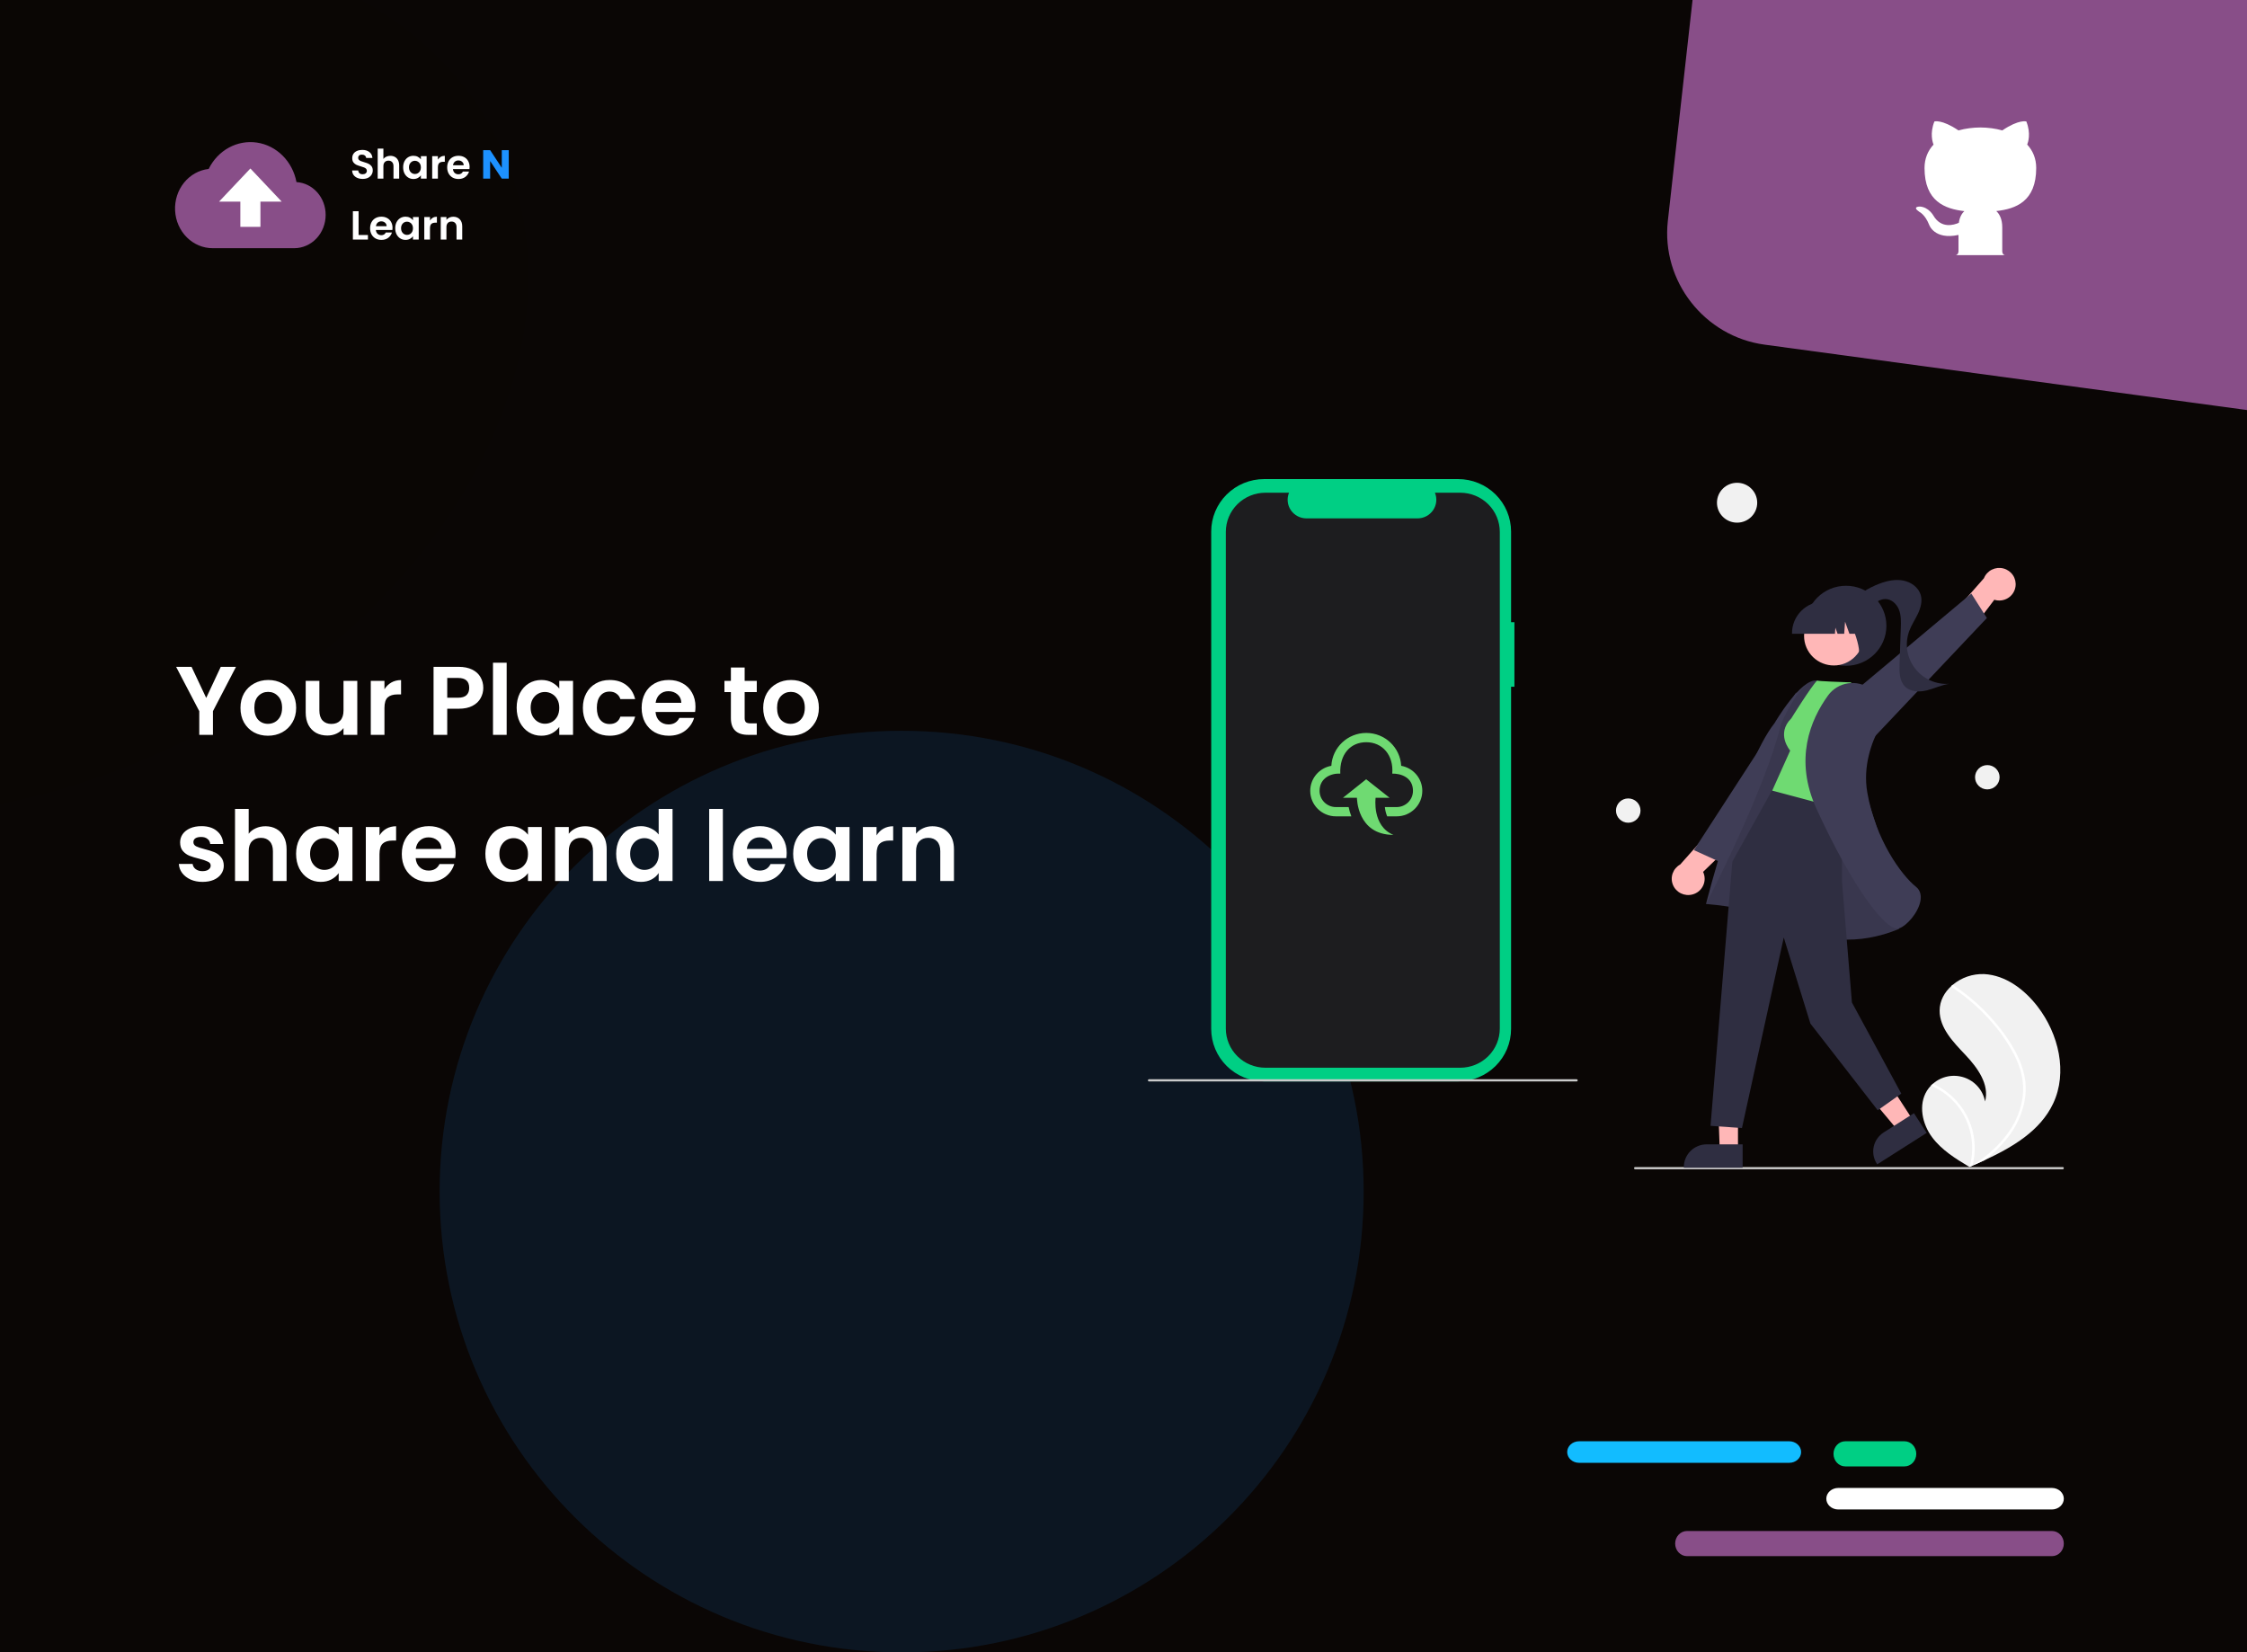 <svg width="359" height="264" viewBox="0 0 359 264" fill="none" xmlns="http://www.w3.org/2000/svg">
<rect width="359" height="264" fill="#0A0605"/>
<path d="M359 0H0V264H359V0Z" fill="url(#paint0_radial)"/>
<path d="M327.816 241.166H293.704C293.196 241.166 292.708 240.985 292.348 240.662C291.989 240.339 291.786 239.901 291.786 239.445C291.786 238.989 291.989 238.552 292.348 238.229C292.708 237.906 293.196 237.725 293.704 237.725H327.816C328.325 237.725 328.812 237.906 329.172 238.229C329.531 238.552 329.734 238.989 329.734 239.445C329.734 239.901 329.531 240.339 329.172 240.662C328.812 240.985 328.325 241.166 327.816 241.166Z" fill="white"/>
<path d="M327.849 248.621H269.523C269.023 248.621 268.544 248.409 268.191 248.033C267.837 247.656 267.638 247.146 267.638 246.614C267.638 246.081 267.837 245.571 268.191 245.194C268.544 244.818 269.023 244.606 269.523 244.606H327.849C328.349 244.606 328.828 244.818 329.182 245.194C329.535 245.571 329.734 246.081 329.734 246.614C329.734 247.146 329.535 247.656 329.182 248.033C328.828 248.409 328.349 248.621 327.849 248.621Z" fill="#884E88"/>
<path d="M285.871 233.711H252.276C251.775 233.71 251.295 233.529 250.942 233.206C250.588 232.884 250.389 232.447 250.389 231.991C250.389 231.535 250.588 231.097 250.942 230.775C251.295 230.453 251.775 230.271 252.276 230.27H285.871C286.119 230.27 286.365 230.314 286.594 230.401C286.823 230.487 287.032 230.613 287.208 230.774C287.383 230.933 287.523 231.123 287.618 231.331C287.713 231.54 287.762 231.765 287.762 231.991C287.762 232.217 287.713 232.441 287.618 232.65C287.523 232.858 287.383 233.048 287.208 233.208C287.032 233.368 286.823 233.494 286.594 233.58C286.365 233.667 286.119 233.711 285.871 233.711Z" fill="#12BCFF"/>
<path d="M304.286 234.284H294.811C294.314 234.284 293.837 234.073 293.486 233.696C293.134 233.32 292.936 232.81 292.936 232.277C292.936 231.745 293.134 231.235 293.486 230.858C293.837 230.482 294.314 230.27 294.811 230.27H304.286C304.782 230.27 305.26 230.482 305.611 230.858C305.963 231.235 306.161 231.745 306.161 232.277C306.161 232.81 305.963 233.32 305.611 233.696C305.26 234.073 304.782 234.284 304.286 234.284Z" fill="#00CF84"/>
<path d="M144.055 264C184.823 264 217.871 231.038 217.871 190.378C217.871 149.718 184.823 116.757 144.055 116.757C103.288 116.757 70.239 149.718 70.239 190.378C70.239 231.038 103.288 264 144.055 264Z" fill="#1F92FF" fill-opacity="0.12"/>
<path d="M241.957 99.408H241.423V84.924C241.423 83.823 241.204 82.733 240.778 81.716C240.353 80.698 239.73 79.774 238.944 78.996C238.158 78.217 237.225 77.6 236.198 77.179C235.171 76.757 234.071 76.54 232.959 76.54H201.976C199.731 76.54 197.578 77.424 195.991 78.996C194.404 80.568 193.512 82.7 193.512 84.924V164.386C193.512 165.487 193.731 166.577 194.157 167.594C194.582 168.611 195.205 169.535 195.991 170.314C196.777 171.092 197.71 171.71 198.737 172.131C199.764 172.552 200.864 172.769 201.976 172.769H232.959C235.204 172.769 237.356 171.886 238.944 170.314C240.531 168.741 241.423 166.609 241.423 164.386V109.718H241.957V99.408Z" fill="#00CF84"/>
<path d="M233.301 78.721H229.256C229.442 79.173 229.513 79.663 229.463 80.148C229.413 80.633 229.243 81.099 228.968 81.504C228.693 81.909 228.322 82.24 227.888 82.47C227.453 82.7 226.968 82.82 226.476 82.82H208.726C208.234 82.82 207.748 82.7 207.314 82.47C206.88 82.24 206.508 81.909 206.234 81.504C205.959 81.099 205.789 80.633 205.739 80.148C205.689 79.663 205.76 79.173 205.946 78.721H202.168C201.339 78.721 200.516 78.883 199.75 79.198C198.983 79.513 198.286 79.974 197.699 80.555C197.112 81.136 196.646 81.826 196.329 82.586C196.011 83.346 195.848 84.16 195.848 84.982V164.328C195.848 165.15 196.011 165.964 196.329 166.723C196.646 167.483 197.112 168.173 197.699 168.754C198.286 169.336 198.982 169.797 199.75 170.111C200.516 170.426 201.339 170.588 202.168 170.588H233.301C234.13 170.588 234.952 170.426 235.719 170.111C236.486 169.797 237.183 169.336 237.77 168.754C238.357 168.173 238.822 167.483 239.14 166.723C239.458 165.964 239.621 165.15 239.621 164.328V84.982C239.621 84.16 239.458 83.346 239.14 82.586C238.822 81.826 238.357 81.136 237.77 80.555C237.183 79.974 236.486 79.513 235.719 79.198C234.952 78.883 234.13 78.721 233.301 78.721Z" fill="#1D1D1F"/>
<path d="M251.887 172.783H183.582C183.534 172.783 183.488 172.764 183.455 172.731C183.421 172.698 183.402 172.652 183.402 172.605C183.402 172.558 183.421 172.513 183.455 172.48C183.488 172.446 183.534 172.428 183.582 172.428H251.887C251.935 172.428 251.98 172.446 252.014 172.48C252.048 172.513 252.067 172.558 252.067 172.605C252.067 172.652 252.048 172.698 252.014 172.731C251.98 172.764 251.935 172.783 251.887 172.783Z" fill="#CBCBCB"/>
<path d="M307.867 174.257C308.051 173.962 308.268 173.688 308.513 173.441C308.614 173.337 308.721 173.238 308.831 173.144C309.501 172.554 310.316 172.151 311.195 171.976C312.074 171.802 312.984 171.863 313.831 172.152C314.678 172.442 315.432 172.949 316.016 173.623C316.599 174.297 316.991 175.112 317.15 175.986C317.89 173.277 315.965 170.61 314.03 168.56C312.093 166.512 309.881 164.265 309.892 161.458C309.897 159.896 310.668 158.503 311.833 157.47C311.869 157.439 311.905 157.408 311.942 157.377C313.349 156.182 315.16 155.557 317.013 155.627C320.455 155.809 323.46 158.101 325.548 160.819C328.907 165.191 330.38 171.33 328.028 176.308C325.959 180.686 321.547 183.286 317.044 185.376C316.415 185.668 315.787 185.951 315.161 186.226C315.157 186.226 315.153 186.23 315.149 186.231C315.118 186.244 315.088 186.257 315.06 186.27C314.931 186.327 314.801 186.383 314.673 186.439L314.732 186.477L314.918 186.596C314.853 186.558 314.79 186.52 314.726 186.482C314.707 186.47 314.687 186.459 314.667 186.448C312.456 185.133 310.214 183.743 308.686 181.691C307.101 179.561 306.464 176.509 307.867 174.257Z" fill="#F1F1F1"/>
<path d="M322.622 169.309C323.112 170.412 323.436 171.581 323.586 172.777C323.704 173.844 323.659 174.922 323.455 175.975C323.016 178.141 322.058 180.17 320.662 181.892C319.609 183.2 318.393 184.371 317.044 185.376C316.415 185.668 315.787 185.951 315.161 186.226C315.157 186.226 315.153 186.23 315.149 186.231C315.118 186.244 315.088 186.257 315.06 186.27C314.931 186.327 314.801 186.383 314.673 186.439L314.732 186.477L314.918 186.596C314.853 186.558 314.79 186.52 314.726 186.482C314.707 186.47 314.686 186.459 314.667 186.448C315.155 184.762 315.226 182.984 314.876 181.265C314.526 179.546 313.766 177.935 312.658 176.567C311.544 175.216 310.124 174.145 308.513 173.441C308.615 173.337 308.721 173.239 308.831 173.144C309.452 173.426 310.046 173.762 310.607 174.148C312.612 175.52 314.119 177.497 314.902 179.783C315.601 181.858 315.689 184.088 315.154 186.209C315.265 186.137 315.376 186.064 315.485 185.99C317.545 184.614 319.444 182.962 320.874 180.935C322.108 179.222 322.897 177.235 323.173 175.149C323.447 172.87 322.871 170.629 321.844 168.595C320.709 166.421 319.28 164.409 317.595 162.617C315.904 160.776 313.99 159.147 311.899 157.766C311.851 157.734 311.819 157.686 311.806 157.631C311.794 157.576 311.804 157.518 311.833 157.47C311.855 157.426 311.894 157.393 311.942 157.377C311.966 157.371 311.991 157.371 312.015 157.376C312.039 157.38 312.062 157.391 312.082 157.406C312.34 157.576 312.595 157.748 312.848 157.925C314.955 159.403 316.868 161.133 318.544 163.078C320.162 164.952 321.636 167.034 322.622 169.309Z" fill="white"/>
<path d="M277.532 83.503C279.308 83.503 280.747 82.077 280.747 80.318C280.747 78.56 279.308 77.134 277.532 77.134C275.756 77.134 274.317 78.56 274.317 80.318C274.317 82.077 275.756 83.503 277.532 83.503Z" fill="#F1F1F1"/>
<path d="M317.511 126.119C318.594 126.119 319.472 125.25 319.472 124.178C319.472 123.106 318.594 122.237 317.511 122.237C316.429 122.237 315.551 123.106 315.551 124.178C315.551 125.25 316.429 126.119 317.511 126.119Z" fill="#F1F1F1"/>
<path d="M260.142 131.447C261.225 131.447 262.102 130.578 262.102 129.505C262.102 128.433 261.225 127.564 260.142 127.564C259.059 127.564 258.181 128.433 258.181 129.505C258.181 130.578 259.059 131.447 260.142 131.447Z" fill="#F1F1F1"/>
<path d="M261.249 186.811H329.554C329.602 186.811 329.648 186.792 329.681 186.759C329.715 186.725 329.734 186.68 329.734 186.633C329.734 186.586 329.715 186.541 329.681 186.508C329.648 186.474 329.602 186.455 329.554 186.455H261.249C261.201 186.455 261.156 186.474 261.122 186.508C261.088 186.541 261.069 186.586 261.069 186.633C261.069 186.68 261.088 186.725 261.122 186.759C261.156 186.792 261.201 186.811 261.249 186.811Z" fill="#CBCBCB"/>
<path d="M322.017 93.7C322.106 93.069 321.959 92.428 321.604 91.897C321.248 91.367 320.707 90.984 320.086 90.821C319.464 90.659 318.804 90.728 318.229 91.015C317.656 91.303 317.208 91.789 316.972 92.381L311.429 98.675L313.056 103.174L318.63 95.82C318.994 95.935 319.379 95.97 319.758 95.923C320.136 95.875 320.5 95.745 320.823 95.543C321.146 95.341 321.42 95.071 321.626 94.753C321.832 94.434 321.966 94.075 322.017 93.7Z" fill="#FFB7B7"/>
<path d="M299.041 118.189L317.44 98.74L314.958 94.832L291.881 114.163L299.041 118.189Z" fill="#3F3D56"/>
<path d="M294.934 106.372C298.499 106.372 301.388 103.51 301.388 99.98C301.388 96.449 298.499 93.587 294.934 93.587C291.369 93.587 288.48 96.449 288.48 99.98C288.48 103.51 291.369 106.372 294.934 106.372Z" fill="#2F2E41"/>
<path d="M295.452 96.368C296.842 94.974 298.522 93.897 300.376 93.215C301.566 92.778 302.862 92.508 304.106 92.757C305.35 93.004 306.527 93.857 306.875 95.066C307.158 96.055 306.865 97.12 306.425 98.05C305.984 98.981 305.396 99.844 305.04 100.81C304.677 101.795 304.567 102.854 304.722 103.892C304.877 104.929 305.29 105.913 305.926 106.751C306.562 107.591 307.399 108.259 308.361 108.696C309.324 109.133 310.381 109.326 311.438 109.255C310.216 109.418 309.089 109.987 307.894 110.29C306.698 110.593 305.288 110.572 304.4 109.724C303.46 108.827 303.441 107.368 303.487 106.076C303.555 104.156 303.622 102.235 303.69 100.315C303.724 99.336 303.754 98.325 303.397 97.411C303.04 96.497 302.193 95.696 301.204 95.705C300.454 95.711 299.79 96.161 299.189 96.605C298.587 97.048 297.951 97.522 297.204 97.588C296.457 97.653 295.604 97.106 295.66 96.366L295.452 96.368Z" fill="#2F2E41"/>
<path d="M270.421 142.902C269.801 143.072 269.14 143.012 268.563 142.732C267.985 142.452 267.531 141.972 267.287 141.382C267.043 140.793 267.026 140.135 267.239 139.534C267.452 138.933 267.88 138.431 268.442 138.121L274.017 131.856L278.734 132.865L272.101 139.3C272.264 139.642 272.349 140.015 272.35 140.394C272.352 140.772 272.27 141.146 272.11 141.489C271.95 141.833 271.716 142.137 271.424 142.382C271.131 142.626 270.789 142.803 270.421 142.902Z" fill="#FFB7B7"/>
<path d="M288.765 120.472L274.868 137.75L270.632 135.823L286.967 110.636L288.765 120.472Z" fill="#3F3D56"/>
<path d="M277.677 172.643L274.364 172.591L274.763 183.772H277.676L277.677 172.643Z" fill="#FFB7B7"/>
<path d="M278.419 182.83H272.682C271.712 182.83 270.782 183.211 270.096 183.891C269.411 184.57 269.026 185.491 269.026 186.451V186.569H278.419V182.83Z" fill="#2F2E41"/>
<path d="M299.606 169.677L295.988 171.978L303.225 180.601L305.676 179.043L299.606 169.677Z" fill="#FFB7B7"/>
<path d="M305.787 177.852L300.96 180.922C300.143 181.441 299.569 182.26 299.362 183.198C299.156 184.136 299.334 185.118 299.858 185.926L299.922 186.025L307.827 180.999L305.787 177.852Z" fill="#2F2E41"/>
<path d="M300.895 135.536C300.895 135.536 292.856 109.091 290.272 108.734C287.688 108.376 283.526 115.519 283.526 115.519C278.129 122.34 272.564 144.431 272.564 144.431C272.564 144.431 281.842 145.006 288.623 148.58C295.404 152.154 303.408 148.399 303.408 148.399L300.895 135.536Z" fill="#3F3D56"/>
<path opacity="0.1" d="M300.895 135.536C300.895 135.536 292.856 109.091 290.272 108.734C287.688 108.376 284.584 115.592 284.584 115.592C281.894 126.601 272.564 144.431 272.564 144.431C272.564 144.431 281.842 145.006 288.623 148.58C295.404 152.154 303.408 148.399 303.408 148.399L300.895 135.536Z" fill="black"/>
<path d="M294.299 127.624V140.912L295.878 160.162L303.767 174.722L300.002 177.386L289.245 163.535L284.99 149.783L278.309 180.227L273.289 179.872L276.775 137.661L283.391 125.78L294.299 127.624Z" fill="#2F2E41"/>
<path d="M286.194 114.771C283.684 117.257 286.015 119.921 286.015 119.921L283.146 126.313L294.441 129.331L298.388 111.863L295.699 109.022C290.32 108.844 290.318 108.734 290.318 108.734C289.375 109.647 286.194 114.771 286.194 114.771Z" fill="#6FDA72"/>
<path d="M298.843 110.053C298.33 109.678 297.747 109.408 297.128 109.257C296.508 109.107 295.865 109.08 295.235 109.177C294.605 109.275 294.001 109.496 293.458 109.826C292.915 110.157 292.443 110.591 292.07 111.103C289.23 115.019 286.605 121.342 290.223 129.228C296.031 141.89 301.086 148.373 303.141 148.372C303.231 148.373 303.32 148.358 303.405 148.33C304.669 147.906 306.498 145.786 306.83 143.918C306.948 143.249 306.92 142.317 306.113 141.678C303.793 139.841 299.63 134.12 298.332 126.591C297.614 122.43 299.005 118.641 300.3 116.194C300.846 115.182 301.006 114.008 300.75 112.889C300.494 111.769 299.839 110.779 298.905 110.098L298.843 110.053Z" fill="#3F3D56"/>
<path d="M295.266 105.744C297.568 104.497 298.414 101.639 297.156 99.358C295.897 97.078 293.01 96.239 290.708 97.486C288.406 98.733 287.56 101.592 288.818 103.872C290.077 106.153 292.964 106.991 295.266 105.744Z" fill="#FFB7B7"/>
<path d="M286.306 101.259H293.166L293.236 100.284L293.588 101.259H294.644L294.784 99.326L295.481 101.259H297.525V101.164C297.523 99.817 296.983 98.527 296.022 97.575C295.061 96.623 293.758 96.088 292.399 96.086H291.432C290.073 96.088 288.77 96.623 287.809 97.575C286.848 98.527 286.307 99.817 286.306 101.164V101.259Z" fill="#2F2E41"/>
<path d="M296.488 104.766L299.416 103.825V96.784H293.886L294.023 96.918C295.928 98.803 298.046 105.488 296.488 104.766Z" fill="#2F2E41"/>
<path d="M222.623 133.386C216.795 133.386 216.795 127.464 216.795 127.464H214.556L218.271 124.503L222.017 127.464H219.78C219.78 127.464 219.173 131.975 222.623 133.386ZM223.867 122.351C223.709 119.426 221.276 117.101 218.287 117.101C215.299 117.101 212.866 119.426 212.707 122.351C210.79 122.693 209.334 124.354 209.334 126.354C209.334 128.602 211.172 130.425 213.438 130.425H215.901C215.696 129.894 215.558 129.386 215.47 128.944H213.438C211.998 128.944 210.827 127.782 210.827 126.354C210.827 124.283 212.676 123.516 214.134 123.6C214.009 120.477 215.781 118.581 218.287 118.581C220.863 118.581 222.682 120.651 222.44 123.6C223.742 123.566 225.748 124.156 225.748 126.354C225.748 127.782 224.577 128.944 223.137 128.944H221.258C221.304 129.403 221.415 129.928 221.63 130.425H223.137C225.403 130.425 227.24 128.602 227.24 126.354C227.24 124.354 225.784 122.693 223.867 122.351Z" fill="#6FDA72"/>
<path d="M37.705 106.539L34.022 113.622V117.405H31.837V113.622L28.137 106.539H30.603L32.945 111.505L35.27 106.539H37.705ZM42.805 117.546C41.973 117.546 41.224 117.364 40.558 117.001C39.892 116.627 39.366 116.103 38.981 115.428C38.607 114.754 38.419 113.975 38.419 113.093C38.419 112.211 38.612 111.433 38.997 110.758C39.392 110.083 39.928 109.565 40.605 109.201C41.281 108.828 42.035 108.641 42.868 108.641C43.7 108.641 44.455 108.828 45.131 109.201C45.807 109.565 46.338 110.083 46.723 110.758C47.119 111.433 47.316 112.211 47.316 113.093C47.316 113.975 47.113 114.754 46.708 115.428C46.312 116.103 45.771 116.627 45.084 117.001C44.408 117.364 43.648 117.546 42.805 117.546ZM42.805 115.646C43.201 115.646 43.57 115.553 43.914 115.366C44.267 115.169 44.548 114.878 44.757 114.494C44.965 114.11 45.069 113.643 45.069 113.093C45.069 112.273 44.85 111.645 44.413 111.21C43.986 110.763 43.461 110.54 42.837 110.54C42.212 110.54 41.687 110.763 41.26 111.21C40.844 111.645 40.636 112.273 40.636 113.093C40.636 113.913 40.839 114.546 41.245 114.992C41.661 115.428 42.181 115.646 42.805 115.646ZM57.083 108.781V117.405H54.882V116.316C54.601 116.689 54.231 116.985 53.774 117.203C53.326 117.411 52.837 117.514 52.306 117.514C51.63 117.514 51.032 117.374 50.511 117.094C49.991 116.803 49.58 116.383 49.278 115.833C48.987 115.273 48.841 114.608 48.841 113.84V108.781H51.026V113.529C51.026 114.214 51.198 114.743 51.541 115.117C51.885 115.48 52.353 115.662 52.946 115.662C53.55 115.662 54.023 115.48 54.367 115.117C54.71 114.743 54.882 114.214 54.882 113.529V108.781H57.083ZM61.424 110.12C61.705 109.663 62.069 109.305 62.517 109.046C62.974 108.786 63.495 108.656 64.077 108.656V110.945H63.5C62.813 110.945 62.293 111.106 61.939 111.427C61.596 111.749 61.424 112.31 61.424 113.109V117.405H59.239V108.781H61.424V110.12ZM77.214 109.902C77.214 110.483 77.073 111.028 76.792 111.536C76.522 112.045 76.09 112.455 75.497 112.766C74.914 113.078 74.175 113.233 73.28 113.233H71.454V117.405H69.269V106.539H73.28C74.123 106.539 74.841 106.685 75.434 106.975C76.027 107.266 76.47 107.665 76.761 108.174C77.063 108.682 77.214 109.258 77.214 109.902ZM73.187 111.474C73.79 111.474 74.237 111.339 74.529 111.069C74.82 110.789 74.966 110.4 74.966 109.902C74.966 108.843 74.373 108.314 73.187 108.314H71.454V111.474H73.187ZM80.95 105.885V117.405H78.765V105.885H80.95ZM82.547 113.062C82.547 112.19 82.719 111.417 83.062 110.742C83.416 110.068 83.89 109.549 84.483 109.186C85.086 108.822 85.757 108.641 86.496 108.641C87.141 108.641 87.703 108.771 88.182 109.03C88.671 109.29 89.061 109.616 89.353 110.011V108.781H91.553V117.405H89.353V116.144C89.072 116.549 88.681 116.886 88.182 117.156C87.693 117.416 87.126 117.546 86.481 117.546C85.752 117.546 85.086 117.359 84.483 116.985C83.89 116.611 83.416 116.087 83.062 115.413C82.719 114.728 82.547 113.944 82.547 113.062ZM89.353 113.093C89.353 112.564 89.249 112.112 89.04 111.739C88.832 111.355 88.551 111.064 88.198 110.867C87.844 110.659 87.464 110.556 87.058 110.556C86.652 110.556 86.278 110.654 85.934 110.851C85.591 111.049 85.31 111.339 85.091 111.723C84.883 112.097 84.779 112.543 84.779 113.062C84.779 113.581 84.883 114.038 85.091 114.432C85.31 114.816 85.591 115.112 85.934 115.319C86.288 115.527 86.663 115.631 87.058 115.631C87.464 115.631 87.844 115.532 88.198 115.335C88.551 115.127 88.832 114.837 89.04 114.463C89.249 114.079 89.353 113.622 89.353 113.093ZM93.125 113.093C93.125 112.201 93.308 111.422 93.672 110.758C94.036 110.083 94.541 109.565 95.186 109.201C95.831 108.828 96.57 108.641 97.402 108.641C98.474 108.641 99.358 108.911 100.056 109.45C100.763 109.98 101.237 110.727 101.476 111.692H99.119C98.994 111.318 98.781 111.028 98.479 110.82C98.188 110.602 97.824 110.493 97.387 110.493C96.762 110.493 96.268 110.722 95.904 111.178C95.54 111.625 95.357 112.263 95.357 113.093C95.357 113.913 95.54 114.551 95.904 115.008C96.268 115.454 96.762 115.677 97.387 115.677C98.271 115.677 98.849 115.283 99.119 114.494H101.476C101.237 115.428 100.763 116.17 100.056 116.72C99.348 117.27 98.464 117.546 97.402 117.546C96.57 117.546 95.831 117.364 95.186 117.001C94.541 116.627 94.036 116.108 93.672 115.444C93.308 114.769 93.125 113.986 93.125 113.093ZM111.116 112.906C111.116 113.218 111.095 113.498 111.053 113.747H104.732C104.784 114.37 105.002 114.858 105.387 115.21C105.772 115.563 106.246 115.74 106.808 115.74C107.619 115.74 108.197 115.392 108.54 114.697H110.897C110.647 115.527 110.169 116.212 109.461 116.752C108.754 117.281 107.885 117.546 106.855 117.546C106.022 117.546 105.273 117.364 104.607 117.001C103.951 116.627 103.436 116.103 103.062 115.428C102.697 114.754 102.515 113.975 102.515 113.093C102.515 112.201 102.697 111.417 103.062 110.742C103.426 110.068 103.936 109.549 104.591 109.186C105.247 108.822 106.001 108.641 106.855 108.641C107.677 108.641 108.41 108.817 109.055 109.17C109.711 109.523 110.216 110.026 110.569 110.68C110.934 111.324 111.116 112.066 111.116 112.906ZM108.852 112.284C108.842 111.723 108.639 111.277 108.244 110.945C107.848 110.602 107.364 110.431 106.792 110.431C106.251 110.431 105.793 110.597 105.419 110.929C105.054 111.251 104.831 111.702 104.747 112.284H108.852ZM118.974 110.571V114.743C118.974 115.034 119.042 115.247 119.177 115.382C119.323 115.506 119.562 115.568 119.895 115.568H120.91V117.405H119.536C117.694 117.405 116.773 116.513 116.773 114.728V110.571H115.743V108.781H116.773V106.648H118.974V108.781H120.91V110.571H118.974ZM126.321 117.546C125.489 117.546 124.739 117.364 124.074 117.001C123.408 116.627 122.882 116.103 122.497 115.428C122.122 114.754 121.935 113.975 121.935 113.093C121.935 112.211 122.128 111.433 122.513 110.758C122.908 110.083 123.444 109.565 124.12 109.201C124.797 108.828 125.551 108.641 126.384 108.641C127.216 108.641 127.97 108.828 128.647 109.201C129.323 109.565 129.854 110.083 130.239 110.758C130.634 111.433 130.832 112.211 130.832 113.093C130.832 113.975 130.629 114.754 130.223 115.428C129.828 116.103 129.287 116.627 128.6 117.001C127.924 117.364 127.164 117.546 126.321 117.546ZM126.321 115.646C126.717 115.646 127.086 115.553 127.429 115.366C127.783 115.169 128.064 114.878 128.272 114.494C128.48 114.11 128.584 113.643 128.584 113.093C128.584 112.273 128.366 111.645 127.929 111.21C127.502 110.763 126.977 110.54 126.352 110.54C125.728 110.54 125.203 110.763 124.776 111.21C124.36 111.645 124.152 112.273 124.152 113.093C124.152 113.913 124.354 114.546 124.76 114.992C125.177 115.428 125.697 115.646 126.321 115.646ZM32.352 140.897C31.644 140.897 31.009 140.772 30.447 140.523C29.885 140.264 29.438 139.916 29.105 139.48C28.782 139.044 28.605 138.562 28.574 138.032H30.775C30.817 138.365 30.978 138.64 31.259 138.858C31.55 139.075 31.909 139.184 32.336 139.184C32.752 139.184 33.075 139.101 33.304 138.935C33.543 138.769 33.663 138.557 33.663 138.297C33.663 138.017 33.517 137.809 33.226 137.674C32.945 137.529 32.492 137.373 31.868 137.207C31.223 137.052 30.692 136.891 30.276 136.725C29.87 136.559 29.516 136.304 29.214 135.962C28.923 135.619 28.777 135.158 28.777 134.576C28.777 134.099 28.913 133.663 29.183 133.269C29.464 132.874 29.859 132.563 30.369 132.335C30.89 132.106 31.498 131.992 32.196 131.992C33.226 131.992 34.048 132.252 34.662 132.771C35.276 133.279 35.614 133.969 35.676 134.841H33.585C33.553 134.499 33.408 134.229 33.148 134.032C32.898 133.824 32.56 133.72 32.133 133.72C31.738 133.72 31.431 133.793 31.212 133.938C31.004 134.083 30.9 134.286 30.9 134.545C30.9 134.836 31.046 135.059 31.337 135.215C31.628 135.36 32.081 135.51 32.695 135.666C33.319 135.822 33.834 135.983 34.24 136.149C34.646 136.315 34.995 136.574 35.286 136.927C35.588 137.27 35.744 137.726 35.754 138.297C35.754 138.795 35.614 139.242 35.333 139.636C35.062 140.03 34.667 140.342 34.147 140.57C33.637 140.788 33.038 140.897 32.352 140.897ZM42.418 132.008C43.074 132.008 43.656 132.153 44.166 132.444C44.676 132.724 45.072 133.144 45.352 133.705C45.644 134.255 45.789 134.919 45.789 135.697V140.757H43.604V135.993C43.604 135.308 43.433 134.784 43.089 134.421C42.746 134.047 42.278 133.86 41.684 133.86C41.081 133.86 40.602 134.047 40.248 134.421C39.905 134.784 39.733 135.308 39.733 135.993V140.757H37.548V129.237H39.733V133.206C40.014 132.833 40.389 132.542 40.857 132.335C41.325 132.117 41.846 132.008 42.418 132.008ZM47.306 136.413C47.306 135.542 47.477 134.768 47.821 134.094C48.175 133.419 48.648 132.9 49.241 132.537C49.845 132.174 50.516 131.992 51.255 131.992C51.9 131.992 52.462 132.122 52.94 132.381C53.429 132.641 53.82 132.968 54.111 133.362V132.132H56.312V140.757H54.111V139.496C53.83 139.901 53.44 140.238 52.94 140.508C52.451 140.767 51.884 140.897 51.239 140.897C50.511 140.897 49.845 140.71 49.241 140.336C48.648 139.963 48.175 139.439 47.821 138.764C47.477 138.079 47.306 137.296 47.306 136.413ZM54.111 136.445C54.111 135.915 54.007 135.464 53.799 135.09C53.591 134.706 53.31 134.416 52.956 134.218C52.602 134.011 52.222 133.907 51.816 133.907C51.411 133.907 51.036 134.006 50.693 134.203C50.349 134.4 50.068 134.691 49.85 135.075C49.642 135.448 49.538 135.894 49.538 136.413C49.538 136.932 49.642 137.389 49.85 137.783C50.068 138.167 50.349 138.463 50.693 138.671C51.047 138.878 51.421 138.982 51.816 138.982C52.222 138.982 52.602 138.883 52.956 138.686C53.31 138.479 53.591 138.188 53.799 137.815C54.007 137.431 54.111 136.974 54.111 136.445ZM60.631 133.471C60.912 133.015 61.276 132.656 61.724 132.397C62.182 132.138 62.702 132.008 63.285 132.008V134.296H62.707C62.02 134.296 61.5 134.457 61.146 134.779C60.803 135.101 60.631 135.661 60.631 136.46V140.757H58.446V132.132H60.631V133.471ZM72.795 136.258C72.795 136.569 72.774 136.849 72.733 137.098H66.411C66.463 137.721 66.682 138.209 67.067 138.562C67.452 138.915 67.925 139.091 68.487 139.091C69.299 139.091 69.876 138.743 70.22 138.048H72.576C72.327 138.878 71.848 139.563 71.141 140.103C70.433 140.632 69.564 140.897 68.534 140.897C67.701 140.897 66.952 140.715 66.286 140.352C65.631 139.978 65.116 139.454 64.741 138.78C64.377 138.105 64.195 137.327 64.195 136.445C64.195 135.552 64.377 134.768 64.741 134.094C65.105 133.419 65.615 132.9 66.271 132.537C66.926 132.174 67.681 131.992 68.534 131.992C69.356 131.992 70.09 132.169 70.735 132.522C71.39 132.874 71.895 133.378 72.249 134.032C72.613 134.675 72.795 135.417 72.795 136.258ZM70.532 135.635C70.521 135.075 70.319 134.628 69.923 134.296C69.528 133.954 69.044 133.782 68.471 133.782C67.93 133.782 67.472 133.949 67.098 134.281C66.734 134.602 66.51 135.054 66.427 135.635H70.532ZM77.547 136.413C77.547 135.542 77.719 134.768 78.062 134.094C78.416 133.419 78.89 132.9 79.483 132.537C80.086 132.174 80.757 131.992 81.496 131.992C82.141 131.992 82.703 132.122 83.182 132.381C83.671 132.641 84.061 132.968 84.353 133.362V132.132H86.553V140.757H84.353V139.496C84.072 139.901 83.681 140.238 83.182 140.508C82.693 140.767 82.126 140.897 81.481 140.897C80.752 140.897 80.086 140.71 79.483 140.336C78.89 139.963 78.416 139.439 78.062 138.764C77.719 138.079 77.547 137.296 77.547 136.413ZM84.353 136.445C84.353 135.915 84.249 135.464 84.04 135.09C83.832 134.706 83.551 134.416 83.198 134.218C82.844 134.011 82.464 133.907 82.058 133.907C81.652 133.907 81.278 134.006 80.934 134.203C80.591 134.4 80.31 134.691 80.091 135.075C79.883 135.448 79.779 135.894 79.779 136.413C79.779 136.932 79.883 137.389 80.091 137.783C80.31 138.167 80.591 138.463 80.934 138.671C81.288 138.878 81.663 138.982 82.058 138.982C82.464 138.982 82.844 138.883 83.198 138.686C83.551 138.479 83.832 138.188 84.04 137.815C84.249 137.431 84.353 136.974 84.353 136.445ZM93.48 132.008C94.51 132.008 95.343 132.335 95.977 132.989C96.612 133.632 96.929 134.535 96.929 135.697V140.757H94.744V135.993C94.744 135.308 94.572 134.784 94.229 134.421C93.886 134.047 93.417 133.86 92.824 133.86C92.221 133.86 91.742 134.047 91.388 134.421C91.045 134.784 90.873 135.308 90.873 135.993V140.757H88.688V132.132H90.873V133.206C91.165 132.833 91.534 132.542 91.981 132.335C92.439 132.117 92.939 132.008 93.48 132.008ZM98.445 136.413C98.445 135.542 98.617 134.768 98.96 134.094C99.314 133.419 99.793 132.9 100.396 132.537C101 132.174 101.671 131.992 102.41 131.992C102.972 131.992 103.508 132.117 104.018 132.366C104.528 132.605 104.933 132.926 105.235 133.331V129.237H107.452V140.757H105.235V139.48C104.965 139.906 104.585 140.248 104.096 140.508C103.607 140.767 103.039 140.897 102.394 140.897C101.666 140.897 101 140.71 100.396 140.336C99.793 139.963 99.314 139.439 98.96 138.764C98.617 138.079 98.445 137.296 98.445 136.413ZM105.251 136.445C105.251 135.915 105.147 135.464 104.939 135.09C104.73 134.706 104.449 134.416 104.096 134.218C103.742 134.011 103.362 133.907 102.956 133.907C102.55 133.907 102.176 134.006 101.832 134.203C101.489 134.4 101.208 134.691 100.99 135.075C100.781 135.448 100.677 135.894 100.677 136.413C100.677 136.932 100.781 137.389 100.99 137.783C101.208 138.167 101.489 138.463 101.832 138.671C102.186 138.878 102.561 138.982 102.956 138.982C103.362 138.982 103.742 138.883 104.096 138.686C104.449 138.479 104.73 138.188 104.939 137.815C105.147 137.431 105.251 136.974 105.251 136.445ZM115.491 129.237V140.757H113.305V129.237H115.491ZM125.688 136.258C125.688 136.569 125.667 136.849 125.625 137.098H119.304C119.356 137.721 119.574 138.209 119.959 138.562C120.344 138.915 120.818 139.091 121.38 139.091C122.191 139.091 122.769 138.743 123.112 138.048H125.469C125.219 138.878 124.741 139.563 124.033 140.103C123.326 140.632 122.457 140.897 121.427 140.897C120.594 140.897 119.845 140.715 119.179 140.352C118.523 139.978 118.008 139.454 117.634 138.78C117.269 138.105 117.087 137.327 117.087 136.445C117.087 135.552 117.269 134.768 117.634 134.094C117.998 133.419 118.508 132.9 119.163 132.537C119.819 132.174 120.573 131.992 121.427 131.992C122.249 131.992 122.982 132.169 123.627 132.522C124.283 132.874 124.788 133.378 125.141 134.032C125.506 134.675 125.688 135.417 125.688 136.258ZM123.424 135.635C123.414 135.075 123.211 134.628 122.816 134.296C122.42 133.954 121.936 133.782 121.364 133.782C120.823 133.782 120.365 133.949 119.991 134.281C119.626 134.602 119.403 135.054 119.319 135.635H123.424ZM126.721 136.413C126.721 135.542 126.893 134.768 127.236 134.094C127.59 133.419 128.063 132.9 128.657 132.537C129.26 132.174 129.931 131.992 130.67 131.992C131.315 131.992 131.877 132.122 132.356 132.381C132.845 132.641 133.235 132.968 133.527 133.362V132.132H135.727V140.757H133.527V139.496C133.246 139.901 132.855 140.238 132.356 140.508C131.867 140.767 131.3 140.897 130.655 140.897C129.926 140.897 129.26 140.71 128.657 140.336C128.063 139.963 127.59 139.439 127.236 138.764C126.893 138.079 126.721 137.296 126.721 136.413ZM133.527 136.445C133.527 135.915 133.422 135.464 133.214 135.09C133.006 134.706 132.725 134.416 132.371 134.218C132.018 134.011 131.638 133.907 131.232 133.907C130.826 133.907 130.452 134.006 130.108 134.203C129.765 134.4 129.484 134.691 129.265 135.075C129.057 135.448 128.953 135.894 128.953 136.413C128.953 136.932 129.057 137.389 129.265 137.783C129.484 138.167 129.765 138.463 130.108 138.671C130.462 138.878 130.837 138.982 131.232 138.982C131.638 138.982 132.018 138.883 132.371 138.686C132.725 138.479 133.006 138.188 133.214 137.815C133.422 137.431 133.527 136.974 133.527 136.445ZM140.046 133.471C140.327 133.015 140.692 132.656 141.139 132.397C141.597 132.138 142.117 132.008 142.7 132.008V134.296H142.122C141.436 134.296 140.915 134.457 140.562 134.779C140.218 135.101 140.046 135.661 140.046 136.46V140.757H137.861V132.132H140.046V133.471ZM148.964 132.008C149.994 132.008 150.826 132.335 151.461 132.989C152.096 133.632 152.413 134.535 152.413 135.697V140.757H150.228V135.993C150.228 135.308 150.056 134.784 149.713 134.421C149.369 134.047 148.901 133.86 148.308 133.86C147.704 133.86 147.226 134.047 146.872 134.421C146.529 134.784 146.357 135.308 146.357 135.993V140.757H144.172V132.132H146.357V133.206C146.648 132.833 147.018 132.542 147.465 132.335C147.923 132.117 148.422 132.008 148.964 132.008Z" fill="white"/>
<path d="M57.947 28.586C57.631 28.586 57.345 28.532 57.089 28.424C56.837 28.316 56.638 28.16 56.49 27.957C56.343 27.753 56.267 27.514 56.263 27.237H57.238C57.251 27.423 57.316 27.57 57.434 27.678C57.555 27.786 57.72 27.84 57.928 27.84C58.14 27.84 58.307 27.79 58.429 27.691C58.55 27.587 58.611 27.453 58.611 27.289C58.611 27.155 58.569 27.044 58.487 26.958C58.405 26.871 58.301 26.804 58.175 26.757C58.053 26.705 57.884 26.649 57.668 26.588C57.373 26.502 57.132 26.417 56.946 26.335C56.764 26.249 56.605 26.121 56.471 25.952C56.341 25.779 56.276 25.55 56.276 25.265C56.276 24.997 56.343 24.763 56.477 24.564C56.612 24.365 56.8 24.214 57.043 24.11C57.286 24.002 57.564 23.948 57.876 23.948C58.344 23.948 58.723 24.063 59.014 24.292C59.309 24.517 59.471 24.832 59.502 25.239H58.5C58.491 25.083 58.424 24.956 58.298 24.856C58.177 24.752 58.014 24.701 57.811 24.701C57.633 24.701 57.49 24.746 57.382 24.837C57.277 24.928 57.225 25.059 57.225 25.232C57.225 25.354 57.264 25.455 57.342 25.537C57.425 25.615 57.525 25.68 57.642 25.732C57.763 25.779 57.932 25.836 58.149 25.901C58.444 25.987 58.684 26.073 58.871 26.16C59.057 26.247 59.218 26.376 59.352 26.549C59.486 26.722 59.554 26.949 59.554 27.23C59.554 27.472 59.491 27.697 59.365 27.905C59.239 28.112 59.055 28.279 58.812 28.404C58.569 28.525 58.281 28.586 57.947 28.586ZM62.372 24.895C62.645 24.895 62.888 24.956 63.101 25.077C63.313 25.194 63.478 25.369 63.595 25.602C63.716 25.831 63.777 26.108 63.777 26.432V28.541H62.867V26.556C62.867 26.27 62.795 26.052 62.652 25.901C62.509 25.745 62.314 25.667 62.066 25.667C61.815 25.667 61.616 25.745 61.468 25.901C61.325 26.052 61.254 26.27 61.254 26.556V28.541H60.343V23.741H61.254V25.395C61.371 25.239 61.527 25.118 61.722 25.031C61.917 24.941 62.134 24.895 62.372 24.895ZM64.409 26.731C64.409 26.368 64.48 26.045 64.623 25.764C64.771 25.483 64.968 25.267 65.215 25.116C65.467 24.964 65.746 24.889 66.054 24.889C66.323 24.889 66.557 24.943 66.756 25.051C66.96 25.159 67.123 25.295 67.244 25.459V24.947H68.161V28.541H67.244V28.015C67.127 28.184 66.965 28.324 66.756 28.437C66.553 28.545 66.316 28.599 66.047 28.599C65.744 28.599 65.467 28.521 65.215 28.365C64.968 28.21 64.771 27.991 64.623 27.71C64.48 27.425 64.409 27.098 64.409 26.731ZM67.244 26.744C67.244 26.523 67.201 26.335 67.114 26.18C67.028 26.019 66.911 25.898 66.763 25.816C66.615 25.73 66.457 25.686 66.288 25.686C66.119 25.686 65.963 25.727 65.82 25.81C65.677 25.892 65.56 26.013 65.469 26.173C65.382 26.329 65.339 26.515 65.339 26.731C65.339 26.947 65.382 27.137 65.469 27.302C65.56 27.462 65.677 27.585 65.82 27.671C65.968 27.758 66.124 27.801 66.288 27.801C66.457 27.801 66.615 27.76 66.763 27.678C66.911 27.591 67.028 27.47 67.114 27.315C67.201 27.155 67.244 26.964 67.244 26.744ZM69.961 25.505C70.078 25.315 70.23 25.165 70.416 25.057C70.607 24.949 70.824 24.895 71.066 24.895V25.849H70.826C70.54 25.849 70.323 25.916 70.175 26.05C70.032 26.184 69.961 26.417 69.961 26.75V28.541H69.05V24.947H69.961V25.505ZM75.029 26.666C75.029 26.796 75.021 26.912 75.003 27.016H72.369C72.391 27.276 72.482 27.479 72.642 27.626C72.803 27.773 73 27.846 73.234 27.846C73.572 27.846 73.813 27.702 73.956 27.412H74.938C74.834 27.758 74.635 28.043 74.34 28.268C74.045 28.489 73.683 28.599 73.254 28.599C72.907 28.599 72.595 28.523 72.317 28.372C72.044 28.216 71.829 27.998 71.673 27.717C71.522 27.436 71.446 27.111 71.446 26.744C71.446 26.372 71.522 26.045 71.673 25.764C71.825 25.483 72.037 25.267 72.311 25.116C72.584 24.964 72.898 24.889 73.254 24.889C73.596 24.889 73.902 24.962 74.171 25.109C74.444 25.256 74.654 25.466 74.801 25.738C74.954 26.006 75.029 26.316 75.029 26.666ZM74.086 26.407C74.082 26.173 73.998 25.987 73.832 25.849C73.668 25.706 73.466 25.635 73.228 25.635C73.002 25.635 72.811 25.704 72.655 25.842C72.504 25.976 72.411 26.164 72.376 26.407H74.086ZM57.29 37.55H58.786V38.27H56.38V33.743H57.29V37.55ZM62.714 36.396C62.714 36.525 62.706 36.642 62.688 36.746H60.054C60.076 37.005 60.167 37.209 60.328 37.356C60.488 37.503 60.685 37.576 60.919 37.576C61.258 37.576 61.498 37.431 61.641 37.142H62.623C62.519 37.487 62.32 37.773 62.025 37.998C61.73 38.218 61.368 38.329 60.939 38.329C60.592 38.329 60.28 38.253 60.002 38.102C59.729 37.946 59.514 37.727 59.358 37.447C59.207 37.165 59.131 36.841 59.131 36.474C59.131 36.102 59.207 35.775 59.358 35.494C59.51 35.213 59.723 34.997 59.996 34.845C60.269 34.694 60.583 34.618 60.939 34.618C61.281 34.618 61.587 34.692 61.856 34.839C62.129 34.986 62.339 35.196 62.487 35.468C62.639 35.736 62.714 36.045 62.714 36.396ZM61.771 36.136C61.767 35.903 61.682 35.717 61.518 35.578C61.353 35.436 61.151 35.364 60.913 35.364C60.687 35.364 60.497 35.434 60.34 35.572C60.189 35.706 60.096 35.894 60.061 36.136H61.771ZM63.145 36.461C63.145 36.097 63.216 35.775 63.359 35.494C63.507 35.213 63.704 34.997 63.951 34.845C64.203 34.694 64.482 34.618 64.79 34.618C65.059 34.618 65.293 34.672 65.493 34.781C65.696 34.889 65.859 35.025 65.981 35.189V34.677H66.898V38.27H65.981V37.745C65.864 37.913 65.701 38.054 65.493 38.166C65.289 38.275 65.052 38.329 64.784 38.329C64.48 38.329 64.203 38.251 63.951 38.095C63.704 37.94 63.507 37.721 63.359 37.44C63.216 37.155 63.145 36.828 63.145 36.461ZM65.981 36.474C65.981 36.253 65.937 36.065 65.85 35.909C65.763 35.749 65.646 35.628 65.499 35.546C65.352 35.459 65.194 35.416 65.024 35.416C64.855 35.416 64.699 35.457 64.556 35.539C64.413 35.622 64.296 35.743 64.205 35.903C64.118 36.058 64.075 36.244 64.075 36.461C64.075 36.677 64.118 36.867 64.205 37.031C64.296 37.191 64.413 37.315 64.556 37.401C64.704 37.487 64.86 37.531 65.024 37.531C65.194 37.531 65.352 37.49 65.499 37.408C65.646 37.321 65.763 37.2 65.85 37.044C65.937 36.884 65.981 36.694 65.981 36.474ZM68.697 35.235C68.814 35.044 68.966 34.895 69.152 34.787C69.343 34.679 69.56 34.625 69.803 34.625V35.578H69.562C69.276 35.578 69.059 35.645 68.912 35.779C68.769 35.913 68.697 36.147 68.697 36.48V38.27H67.787V34.677H68.697V35.235ZM72.413 34.625C72.842 34.625 73.189 34.761 73.453 35.033C73.718 35.302 73.85 35.678 73.85 36.162V38.27H72.939V36.285C72.939 36 72.868 35.782 72.725 35.63C72.582 35.475 72.387 35.397 72.139 35.397C71.888 35.397 71.689 35.475 71.541 35.63C71.398 35.782 71.326 36 71.326 36.285V38.27H70.416V34.677H71.326V35.124C71.448 34.969 71.602 34.847 71.788 34.761C71.979 34.67 72.187 34.625 72.413 34.625Z" fill="white"/>
<path d="M81.282 28.541H80.17L78.31 25.732V28.541H77.198V23.987H78.31L80.17 26.809V23.987H81.282V28.541Z" fill="#1D91FF"/>
<path d="M45.541 26.042H34.661V37.728H45.541V26.042Z" fill="white"/>
<path d="M47.368 29.092C47.065 27.478 46.295 26.004 45.165 24.874C44.034 23.743 42.599 23.012 41.059 22.781C39.518 22.55 37.947 22.832 36.565 23.586C35.182 24.341 34.055 25.531 33.34 26.992C31.809 27.163 30.398 27.949 29.4 29.188C28.401 30.427 27.891 32.024 27.974 33.65C28.058 35.275 28.729 36.804 29.849 37.921C30.968 39.039 32.451 39.658 33.991 39.653H47.02C48.351 39.649 49.626 39.087 50.566 38.09C51.505 37.093 52.031 35.742 52.029 34.335C52.034 32.997 51.554 31.707 50.687 30.732C49.82 29.756 48.632 29.169 47.368 29.092ZM41.608 32.218V36.242H38.399V32.218H34.995L40.004 26.918L45.013 32.218H41.608Z" fill="#884E88"/>
<path fill-rule="evenodd" clip-rule="evenodd" d="M359 65.513L281.922 55.064C272.313 53.761 265.394 44.912 266.468 35.299L270.416 0H359V65.513Z" fill="#884E88"/>
<path d="M305.914 19.432L326.306 18.27L325.093 37.784L320.307 40.764H312.528L306.544 37.188L304.749 32.42V27.652L305.914 19.432Z" fill="white"/>
<path d="M316.401 13.622C308.68 13.622 302.418 19.866 302.418 27.568C302.418 33.729 306.425 38.957 311.981 40.801C312.679 40.93 312.906 40.498 312.906 40.13V37.534C309.016 38.378 308.206 35.889 308.206 35.889C307.57 34.277 306.653 33.848 306.653 33.848C305.384 32.982 306.75 33.001 306.75 33.001C308.154 33.098 308.893 34.438 308.893 34.438C310.14 36.57 312.163 35.954 312.961 35.597C313.086 34.696 313.449 34.08 313.849 33.733C310.744 33.378 307.479 32.182 307.479 26.84C307.479 25.316 308.025 24.073 308.919 23.097C308.775 22.745 308.296 21.326 309.055 19.406C309.055 19.406 310.23 19.032 312.902 20.835C314.017 20.526 315.212 20.372 316.401 20.366C317.589 20.372 318.787 20.526 319.904 20.835C322.573 19.032 323.746 19.406 323.746 19.406C324.507 21.327 324.027 22.746 323.883 23.097C324.781 24.073 325.322 25.318 325.322 26.84C325.322 32.197 322.052 33.376 318.938 33.721C319.439 34.154 319.897 35.002 319.897 36.304V40.13C319.897 40.501 320.121 40.937 320.83 40.8C326.382 38.953 330.384 33.727 330.384 27.568C330.384 19.866 324.123 13.622 316.401 13.622Z" fill="#884E88"/>
<defs>
<radialGradient id="paint0_radial" cx="0" cy="0" r="1" gradientUnits="userSpaceOnUse" gradientTransform="translate(-1.00045e-06 60.649) rotate(64.278) scale(119.879 162.856)">
<stop offset="0.083" stop-color="#0A0604"/>
<stop offset="1" stop-color="#0A0605"/>
</radialGradient>
</defs>
</svg>
